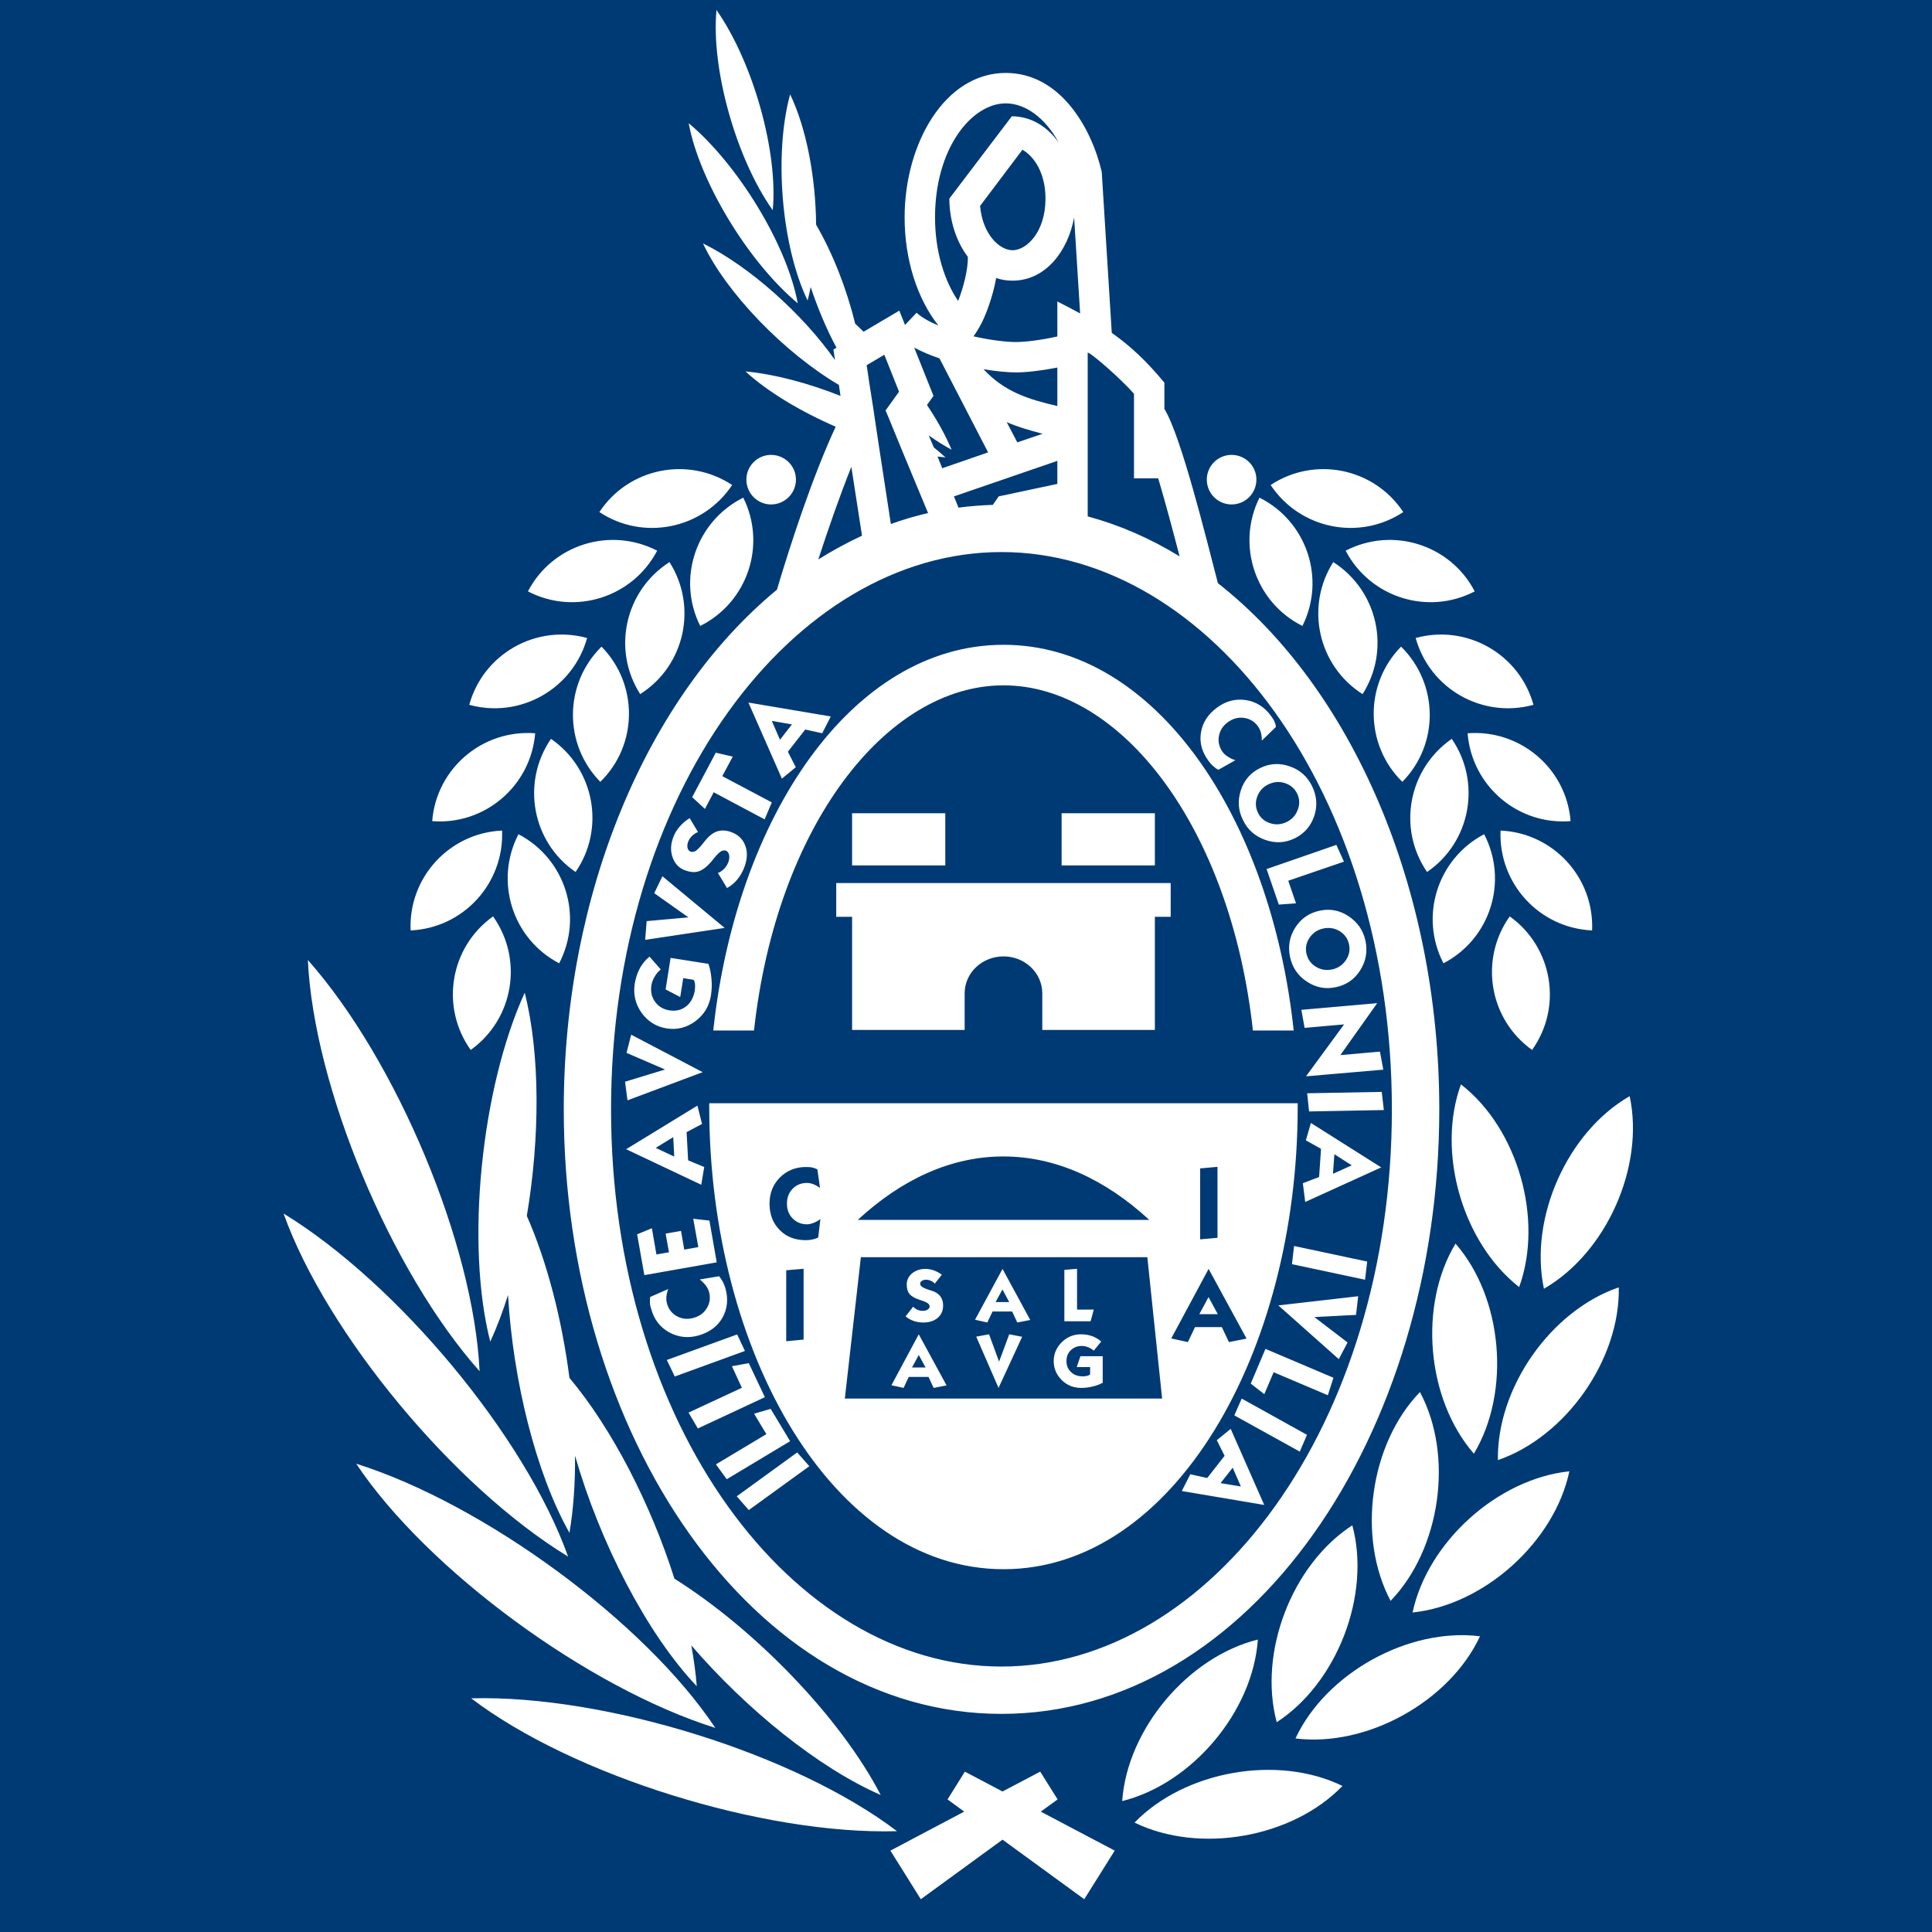 <?xml version="1.0" ?>
<svg xmlns="http://www.w3.org/2000/svg"  version="1.2" viewBox="0 0 500 500" baseProfile="tiny-ps">
	
  
	<rect x="0" y="0" width="500" height="500" fill="#808080" stroke="none"/>
	
  
	<title>logoAytoElche</title>
	
  
	<g>
		
    
		<polyline points="0,0 500,0 500,500 0,500  " fill="#003A75"/>
		
    
		<g>
			
      
			<path d="M274.022,36.948c-3.596-6.605-8.782-10.197-13.737-10.197c-8.807,0-18.301,11.604-18.301,29.495    c0,8.698,2.371,16.35,5.98,21.631c1.359-3.417,2.622-8.307,2.502-11.423c-3.091-4.067-4.775-9.632-4.775-15.063L261.86,30.09    C266.984,30.125,271.149,32.857,274.022,36.948L274.022,36.948z M253.644,53.298c0.673,7.472,5.1,11.465,8.408,11.465    c3.588,0,8.521-4.668,8.521-13.373c0-6.67-2.986-10.954-5.97-12.638L253.644,53.298L253.644,53.298z M246.268,116.389    c-1.913-1.035-3.922-2.298-5.908-3.692l1.3,3.079c1.083,0.867,2.081,1.734,3.031,2.599c-0.697-0.072-1.372-0.144-2.056-0.223    l1.214,3.027l11.875-4.103L243.14,92.748c-2.309-0.782-4.56-1.72-6.545-2.791l4.993,12.5l-1.685,2.358    C242.538,108.744,244.716,112.66,246.268,116.389L246.268,116.389z M273.64,95.124c-4.225,0.83-8.085,1.258-10.721,1.258    c-1.972,0-4.969-0.253-8.386-0.83c5.474,5.895,11.658,7.801,19.106,9.522V95.124L273.64,95.124z M263.279,114.489l6.546-2.226    c-3.309-0.867-6.4-1.757-9.288-3.015L263.279,114.489L263.279,114.489z M251.947,87.045c4.246,0.962,8.385,1.474,10.972,1.474    c2.37,0,6.4-0.476,10.721-1.443v-9.054c2.105,1.07,4.053,2.081,5.896,3.093l-1.553-24.834    c-1.589,8.663-7.364,16.352-15.931,16.352c-1.466,0-2.909-0.217-4.246-0.686c-0.902,5.101-2.876,10.131-4.162,12.397    C253.198,85.133,252.645,86.071,251.947,87.045L251.947,87.045z M248.06,131.38c2.912-0.396,5.895-0.614,8.878-0.722l1.518-2.19    l15.184-3.236v-4.168v-1.792l-26.758,9.197L248.06,131.38L248.06,131.38z M230.555,135.616c3.165-1.143,6.366-2.083,9.625-2.84    l-6.833-16.453l-3.296-8.049l-0.867-2.04l1.288-1.805l2.201-3.056l-3.813-9.56l-4.572,2.702l0.288,1.9l0.336,2.298l1.18,7.52    l0.216,1.504l1.035,6.9L230.555,135.616L230.555,135.616z M211.775,144.783c3.681-2.304,7.459-4.349,11.31-6.148l-2.756-17.817    C217.285,128.433,214.289,137.047,211.775,144.783L211.775,144.783z M315.194,150.926c34.664,27.196,57.293,78.871,57.293,136.176    c0,84.328-48.991,156.449-113.31,156.449c-64.332,0-113.274-72.121-113.274-156.449c0-56.12,21.68-106.862,55.163-134.486    c3.597-12.043,9.228-29.321,15.208-42.182c-9.168-3.994-17.626-9.059-23.341-14.305c7.52,0.687,16.218,3.02,24.592,6.329    l-0.421-2.839c-14.101-8.302-29.2-23.857-35.167-36.618c12.102,5.968,25.842,18.318,34.156,30.181l-0.398-2.719l0.794-0.469    c-2.599-4.818-4.848-10.214-6.689-15.713c-0.229,1.228-0.504,2.376-0.793,3.489c-6.727-13.944-8.783-37.801-4.524-53.352    c4.246,8.8,6.617,21.589,6.725,33.729c4.356,7.514,7.94,16.675,10.094,25.591c0.687,0.687,1.42,1.396,2.19,2.118l9.251-5.462    l1.479,3.705l2.984-3.164c1.324,1.214,3.296,2.334,5.643,3.302c-5.474-6.936-8.735-17.03-8.735-27.99    c0-19.045,10.384-37.37,26.169-37.37c14.137,0,22.198,14.27,24.845,25.584l2.598,41.683c4.752,3.344,8.952,7.254,13.62,12.898    v6.791C305.665,112.84,312.066,138.925,315.194,150.926L315.194,150.926z M281.496,133.642    c8.361,2.263,16.302,5.751,23.786,10.347c-1.648-6.327-3.634-13.799-5.534-20.188h-6.271v-21.884    c-3.078-3.597-11.355-10.853-11.981-10.636V133.642L281.496,133.642z M259.178,142.871c-54.057,0-101.039,62.527-101.039,144.231    c0,81.717,46.982,144.199,101.039,144.199c54.045,0,101.038-62.482,101.038-144.199    C360.216,205.397,313.223,142.871,259.178,142.871L259.178,142.871z M319.73,196.735l-4.416,2.49    c-0.445-0.223-0.878-0.542-1.334-0.938c-0.471-0.434-0.867-0.867-1.217-1.371c-1.745-2.371-2.382-4.813-1.947-7.399    c0.433-2.551,1.827-4.705,4.211-6.431c2.297-1.69,4.774-2.298,7.421-1.9c2.672,0.426,4.826,1.798,6.486,4.096    c0.432,0.571,0.722,1.035,0.902,1.468c0.181,0.469,0.325,0.902,0.386,1.364l-3.659,3.556c0-1.546-0.325-2.767-1.009-3.694    c-0.902-1.263-2.13-1.978-3.599-2.188c-1.468-0.223-2.876,0.168-4.175,1.106c-1.288,0.939-2.081,2.153-2.333,3.634    c-0.254,1.467,0.082,2.828,0.974,4.091c0.351,0.469,0.831,0.902,1.444,1.251C318.468,196.277,319.08,196.56,319.73,196.735    L319.73,196.735z M333.001,212.729c1.396-0.679,2.346-1.762,2.876-3.201c0.542-1.443,0.468-2.808-0.169-4.131    c-0.662-1.36-1.731-2.263-3.175-2.732c-1.433-0.469-2.877-0.355-4.285,0.331c-1.408,0.667-2.321,1.714-2.874,3.158    c-0.53,1.432-0.459,2.827,0.181,4.163c0.648,1.366,1.695,2.261,3.164,2.73C330.162,213.519,331.57,213.409,333.001,212.729    L333.001,212.729z M335.046,216.971c-2.441,1.185-4.993,1.323-7.626,0.385c-2.625-0.932-4.562-2.653-5.739-5.125    c-1.264-2.514-1.408-5.113-0.542-7.725c0.854-2.634,2.552-4.572,5.028-5.75c2.478-1.228,5.043-1.335,7.665-0.403    c2.611,0.897,4.536,2.629,5.75,5.144s1.408,5.065,0.542,7.682C339.222,213.842,337.537,215.75,335.046,216.971L335.046,216.971z     M335.407,233.784l-4.452,0.32l-3.163-9.193l18.058-6.256l1.963,4.344l-14.415,4.933L335.407,233.784L335.407,233.784z     M345.729,255.48c-2.693,0.58-5.174,0.115-7.506-1.438c-2.347-1.531-3.779-3.661-4.367-6.393c-0.566-2.729-0.145-5.245,1.37-7.615    c1.493-2.333,3.599-3.771,6.292-4.345c2.671-0.582,5.187-0.106,7.508,1.433c2.311,1.547,3.79,3.669,4.367,6.401    c0.566,2.727,0.096,5.28-1.384,7.616C350.52,253.474,348.425,254.912,345.729,255.48L345.729,255.48z M344.767,250.888    c1.493-0.325,2.696-1.121,3.549-2.406c0.867-1.258,1.107-2.625,0.82-4.063c-0.314-1.471-1.107-2.592-2.395-3.416    c-1.299-0.788-2.696-1.036-4.247-0.713c-1.504,0.317-2.696,1.115-3.563,2.368c-0.864,1.258-1.144,2.625-0.829,4.096    c0.326,1.477,1.119,2.62,2.406,3.413C341.772,250.959,343.202,251.21,344.767,250.888L344.767,250.888z M337.993,278.554    l9.855-13.442l-10.216,0.902l-0.843-4.67l19.625-1.723l-9.529,13.439l10.237-0.902l0.878,4.667L337.993,278.554L337.993,278.554z     M337.788,311.073l-0.612-4.854l4.211-1.613l0.492-7.295l-3.921-2.196l1.299-4.489l18.203,11.498L337.788,311.073L337.788,311.073    z M344.972,303.778l4.861-2.19l-4.5-2.877L344.972,303.778L344.972,303.778z M338.789,287.643l-0.495-4.703l19.3-0.363    l0.541,4.705L338.789,287.643L338.789,287.643z M334.359,327.165l0.542-4.703l18.927,4.025l-0.555,4.703L334.359,327.165    L334.359,327.165z M346.476,351.744l-15.641-13.906l20.658-2.371l-0.553,4.826l-10.781,0.563l8.592,6.576L346.476,351.744    L346.476,351.744z M305.846,385.878l2.204-4.343l4.377,0.974l4.501-5.75l-2.021-4.025l3.596-2.947l8.676,19.69L305.846,385.878    L305.846,385.878z M315.881,383.832l5.258,0.867l-2.119-4.861L315.881,383.832L315.881,383.832z M327.201,360.807l-3.511-2.732    l3.812-8.987l17.59,7.47l-1.443,4.531l-14.027-5.961L327.201,360.807L327.201,360.807z M319.44,366.297l1.914-4.348l16.894,9.385    l-1.865,4.342L319.44,366.297L319.44,366.297z M298.881,237.268v29.282h-29.14v-9.485c0-5.28-4.501-9.551-10.021-9.551    c-5.571,0-10.071,4.271-10.071,9.551v9.485h-29.128v-29.282h-4.103v-8.735h86.554v8.735H298.881L298.881,237.268z     M220.521,223.979v-13.511h24.123v13.511H220.521L220.521,223.979z M274.745,223.979v-13.511h24.136v13.511H274.745    L274.745,223.979z M259.72,177.365c-30.572,0-58.833,36.833-64.585,89.333h-10.54c5.872-54.942,35.709-99.825,75.125-99.825    c39.402,0,69.215,44.882,75.086,99.825h-10.553C318.503,214.198,290.243,177.365,259.72,177.365L259.72,177.365z M315.088,320.343    v-18.364l-4.49,0.402v18.361L315.088,320.343L315.088,320.343z M322.607,346.429l-9.819-18.041l-9.672,18.003l4.307,0.94    l1.852-3.88h6.932l1.84,3.88L322.607,346.429L322.607,346.429z M207.973,346.681v-18.323l-4.5,0.391v18.359L207.973,346.681    L207.973,346.681z M212.316,315.489c-0.542,0.402-1.072,0.728-1.734,0.974c-0.602,0.249-1.214,0.391-1.744,0.391    c-1.515,0-2.73-0.541-3.718-1.539c-0.998-1.009-1.456-2.303-1.456-3.814c0-1.539,0.458-2.803,1.456-3.842    c0.987-1.006,2.203-1.512,3.718-1.512c1.072,0,2.178,0.435,3.381,1.263l-0.685-4.788c-0.398-0.21-0.831-0.347-1.263-0.456    c-0.446-0.115-0.975-0.146-1.661-0.146c-2.683,0-4.945,0.897-6.75,2.696c-1.792,1.786-2.707,4.056-2.707,6.784    c0,2.768,0.867,5.066,2.636,6.828c1.72,1.764,3.981,2.63,6.749,2.63c0.59,0,1.167-0.073,1.733-0.181    c0.577-0.145,1.07-0.289,1.479-0.506L212.316,315.489L212.316,315.489z M222.794,325.366l-4.151,36.583h82.113l-3.825-36.583    H222.794L222.794,325.366z M221.989,315.711h75.448c-11.43-10.527-24.208-16.423-37.768-16.423    C246.16,299.288,233.382,305.184,221.989,315.711L221.989,315.711z M335.842,285.521v0.979    c0,63.524-32.077,119.609-76.122,119.609c-44.095,0-76.17-56.085-76.17-119.609v-0.979H335.842L335.842,285.521z M315.17,340.112    h-4.788l2.382-4.43L315.17,340.112L315.17,340.112z M283.06,338.92l-0.807,3.02h-6.797v-13.295l3.283-0.287v10.563H283.06    L283.06,338.92z M266.624,341.608l-3.345,0.656l-1.334-2.853h-5.067l-1.369,2.853l-3.165-0.722l7.11-13.155L266.624,341.608    L266.624,341.608z M261.188,336.977l-1.758-3.266l-1.77,3.266H261.188L261.188,336.977z M244.079,337.838    c0,1.372-0.47,2.406-1.42,3.237c-0.925,0.793-2.178,1.189-3.729,1.189c-1.768,0-3.296-0.542-4.572-1.589l1.985-2.513    c0.217,0.287,0.529,0.536,1,0.757c0.432,0.217,0.938,0.326,1.515,0.326c0.481,0,0.867-0.109,1.228-0.326    c0.325-0.221,0.506-0.506,0.506-0.793c0-0.398-0.253-0.76-0.807-1.047c-0.386-0.211-0.998-0.465-1.865-0.711    c-1.179-0.396-2.045-0.902-2.551-1.479c-0.469-0.612-0.709-1.395-0.709-2.478c0-1.107,0.458-2.083,1.396-2.876    c0.938-0.747,2.081-1.148,3.454-1.148c0.757,0,1.467,0.15,2.189,0.401c0.722,0.255,1.408,0.638,2.045,1.113l-1.828,2.3    c-0.18-0.211-0.458-0.471-0.891-0.681c-0.432-0.217-0.914-0.331-1.372-0.331c-0.433,0-0.794,0.114-1.07,0.295    c-0.301,0.181-0.446,0.421-0.446,0.717c0,0.317,0.169,0.612,0.542,0.858c0.325,0.254,1.107,0.577,2.298,0.933    c1.047,0.284,1.805,0.787,2.346,1.438C243.813,336.082,244.079,336.91,244.079,337.838L244.079,337.838z M285.382,357.858    c-0.782,0.421-1.636,0.752-2.611,0.963c-0.987,0.257-1.95,0.366-2.948,0.366c-1.985,0-3.634-0.646-5.039-2.016    c-1.362-1.367-2.084-2.982-2.084-4.927c0-1.896,0.722-3.52,2.084-4.878c1.405-1.373,3.054-2.051,4.993-2.051    c1.082,0,2.092,0.18,3.019,0.533c0.793,0.325,1.553,0.76,2.201,1.337l-1.937,2.37c-0.435-0.398-0.902-0.686-1.479-0.896    c-0.531-0.225-1.083-0.331-1.625-0.331c-1.143,0-2.083,0.396-2.841,1.118c-0.757,0.717-1.118,1.685-1.118,2.798    c0,1.184,0.396,2.124,1.192,2.847c0.757,0.757,1.791,1.112,3.104,1.112c0.386,0,0.757-0.068,1.069-0.14    c0.325-0.07,0.579-0.216,0.76-0.366v-1.895h-3.467l0.951-2.812h5.775V357.858L285.382,357.858z M264.532,345.959l-6.111,13.229    l-5.776-13.265l3.32-0.606l2.598,7.073l2.625-7.073L264.532,345.959L264.532,345.959z M244.969,358.542l-3.345,0.646l-1.324-2.847    h-5.113l-1.334,2.847l-3.152-0.687l7.074-13.185L244.969,358.542L244.969,358.542z M239.542,353.91l-1.769-3.248l-1.745,3.248    H239.542L239.542,353.91z M204.953,187.471l-5.209-0.902l2.116,4.884L204.953,187.471L204.953,187.471z M215.011,185.418    l-2.226,4.349l-4.391-0.968l-4.489,5.745l2.045,4.019l-3.597,2.947l-8.663-19.688L215.011,185.418L215.011,185.418z     M189.637,195.808l-2.707,5.059l12.813,6.792l-1.854,4.392l-13.185-7.014l-2.263,4.312l-3.309-3.049l6.113-11.502L189.637,195.808    L189.637,195.808z M189.336,215.383c1.805,0.685,2.983,1.876,3.561,3.524c0.614,1.654,0.506,3.514-0.289,5.607    c-0.926,2.37-2.406,4.168-4.452,5.317l-2.369-3.921c0.492-0.133,0.998-0.47,1.515-0.962c0.542-0.506,0.927-1.12,1.215-1.877    c0.205-0.602,0.289-1.215,0.181-1.787c-0.121-0.584-0.409-0.938-0.794-1.119c-0.542-0.18-1.154-0.042-1.805,0.535    c-0.492,0.434-1.143,1.155-1.9,2.16c-1.191,1.401-2.298,2.268-3.344,2.629c-1.035,0.354-2.263,0.246-3.669-0.295    c-1.504-0.577-2.551-1.69-3.128-3.339c-0.579-1.654-0.506-3.417,0.216-5.251c0.361-1.005,0.938-1.901,1.66-2.725    c0.711-0.831,1.577-1.546,2.551-2.155l2.166,3.622c-0.409,0.108-0.877,0.403-1.419,0.867c-0.494,0.433-0.902,1.005-1.143,1.647    c-0.229,0.578-0.253,1.12-0.145,1.588c0.108,0.469,0.361,0.782,0.747,0.938c0.444,0.175,0.913,0.103,1.419-0.222    c0.542-0.355,1.324-1.222,2.431-2.653c0.986-1.227,2.021-2.021,3.139-2.376C186.833,214.805,188.049,214.877,189.336,215.383    L189.336,215.383z M171.433,226.776l16.11,13.366l-20.574,3.095l0.386-4.851l10.804-0.974l-8.843-6.257L171.433,226.776    L171.433,226.776z M183.332,249.444c0.433,1.154,0.686,2.489,0.794,3.916c0.157,1.438,0.072,2.844-0.133,4.24    c-0.444,2.803-1.805,5.029-4.03,6.691c-2.237,1.646-4.716,2.297-7.423,1.865c-2.719-0.436-4.885-1.8-6.509-4.059    c-1.6-2.267-2.19-4.773-1.757-7.552c0.265-1.542,0.722-2.909,1.408-4.128c0.649-1.118,1.443-2.045,2.406-2.838l2.911,3.309    c-0.613,0.503-1.143,1.118-1.575,1.87c-0.433,0.716-0.722,1.474-0.842,2.23c-0.24,1.613,0.048,3.052,0.95,4.271    c0.854,1.214,2.129,1.975,3.73,2.226c1.672,0.252,3.091-0.071,4.319-1.044c1.191-0.93,1.938-2.336,2.238-4.129    c0.06-0.577,0.096-1.113,0.06-1.581c-0.06-0.5-0.181-0.869-0.361-1.148l-2.695-0.435l-0.782,4.892l-3.779-1.979l1.288-8.159    L183.332,249.444L183.332,249.444z M163.349,267.78l18.503,9.696l-19.455,7.292l-0.637-4.815l10.359-3.163l-9.974-4.307    L163.349,267.78L163.349,267.78z M180.494,286.133l1.191,4.747l-3.995,2.116l0.398,7.293l4.162,1.73l-0.757,4.597l-19.443-9.198    L180.494,286.133L180.494,286.133z M174.237,294.295l-4.536,2.768l4.788,2.264L174.237,294.295L174.237,294.295z M179.411,315.41    l4.187,0.481l1.89,10.806l-18.733,3.309l-1.865-10.565l3.814-1.575l1.178,6.787l3.249-0.566l-0.867-4.826l3.982-0.708l0.842,4.849    l3.634-0.656L179.411,315.41L179.411,315.41z M181.106,331.125l4.993-0.832c0.325,0.361,0.614,0.832,0.939,1.373    c0.288,0.536,0.504,1.107,0.685,1.685c0.794,2.803,0.542,5.349-0.722,7.62c-1.263,2.262-3.332,3.796-6.147,4.627    c-2.731,0.793-5.283,0.506-7.665-0.782c-2.333-1.299-3.922-3.309-4.667-6.075c-0.217-0.643-0.325-1.223-0.325-1.695    c-0.025-0.46,0-0.928,0.072-1.397l4.667-2.046c-0.529,1.403-0.637,2.661-0.313,3.766c0.421,1.512,1.3,2.595,2.624,3.309    c1.336,0.687,2.73,0.831,4.319,0.369c1.539-0.44,2.682-1.302,3.417-2.595c0.759-1.294,0.915-2.688,0.494-4.173    c-0.181-0.566-0.469-1.143-0.902-1.723C182.105,332.021,181.647,331.551,181.106,331.125L181.106,331.125z M190.78,345.352    l2.008,4.276l-18.155,6.612l-2.058-4.277L190.78,345.352L190.78,345.352z M189.42,353.574l4.368-0.788l4.162,8.808l-17.348,8.091    l-2.406-4.104l13.799-6.423L189.42,353.574L189.42,353.574z M195.16,365.87l4.283-1.263l5.041,8.372l-16.399,9.844l-2.803-3.845    l13.054-7.825L195.16,365.87L195.16,365.87z M206.312,375.892l3.141,3.563l-15.664,11.35l-3.117-3.56L206.312,375.892    L206.312,375.892z M363.163,132.523c-11.394,7.544-26.744,4.392-34.324-7.002C340.269,117.978,355.608,121.099,363.163,132.523    L363.163,132.523z M337.066,161.995c-12.223-6.106-17.19-20.983-11.115-33.201C338.174,134.9,343.181,149.741,337.066,161.995    L337.066,161.995z M381.656,153.049c-12.127,6.316-27.084,1.576-33.4-10.527C360.396,136.229,375.364,140.94,381.656,153.049    L381.656,153.049z M352.636,179.638c-11.55-7.339-14.93-22.644-7.59-34.169C356.558,152.821,359.976,168.101,352.636,179.638    L352.636,179.638z M396.862,182.405c-13.196,3.627-26.83-4.097-30.486-17.29C379.537,161.489,393.206,169.207,396.862,182.405    L396.862,182.405z M362.923,202.34c-9.745-9.553-9.901-25.259-0.325-34.992C372.343,176.943,372.523,192.595,362.923,202.34    L362.923,202.34z M406.465,212.507c-13.669,1.083-25.566-9.119-26.649-22.739C393.446,188.727,405.394,198.9,406.465,212.507    L406.465,212.507z M369.324,225.67c-7.749-11.286-4.849-26.668,6.388-34.458C383.447,202.485,380.62,217.945,369.324,225.67    L369.324,225.67z M412.035,240.792c-13.691-0.612-24.268-12.187-23.69-25.843C402.014,215.564,412.612,227.137,412.035,240.792    L412.035,240.792z M373.57,249.299c-6.306-12.138-1.575-27.047,10.527-33.405C390.403,228.04,385.722,242.983,373.57,249.299    L373.57,249.299z M396.501,271.723c-11.15-7.968-13.702-23.421-5.786-34.562C401.833,245.113,404.455,260.583,396.501,271.723    L396.501,271.723z M325.155,124.114c0,3.562-2.873,6.437-6.423,6.437c-3.538,0-6.412-2.875-6.412-6.437    c0-3.519,2.874-6.389,6.412-6.389C322.282,117.725,325.155,120.595,325.155,124.114L325.155,124.114z M269.21,458.5l4.501,7.188    l-4.355,3.158l19.13,10.093l-7.881,12.578l-21.15-15.416l-21.15,15.416l-7.87-12.578l19.106-10.093l-4.319-3.158l4.487-7.188    l9.745,5.135L269.21,458.5L269.21,458.5z M147.371,396.695c-8.723-15.521-14.593-39.416-15.894-61.546    c-1.359,4.307-2.898,8.367-4.595,12.072c-6.437-25.085-2.419-65.475,8.915-90.308c4.019,15.777,3.958,37.562,0.542,57.752    c5.257,11.922,9.107,26.906,11.032,41.93c11.009,13.089,21.08,32.735,27.167,51.961c20.814,13.078,42.915,35.817,53.382,55.98    c-16.062-7.008-34.733-22.129-49.002-38.702c0.649,3.67,1.143,7.181,1.407,10.563c-13.029-13.729-25.108-37.333-31.51-59.681    C148.887,383.832,148.406,390.584,147.371,396.695L147.371,396.695z M232.143,473.911c-34.674,0.974-83.978-14.413-110.194-34.385    C156.647,438.588,205.951,453.975,232.143,473.911L232.143,473.911z M185.125,447.183c-33.086-10.388-74.678-40.972-92.941-68.379    C125.27,389.222,166.898,419.771,185.125,447.183L185.125,447.183z M147.022,402.842c-29.597-18.033-62.527-57.774-73.644-88.791    C102.976,332.164,135.978,371.861,147.022,402.842L147.022,402.842z M124.115,354.873c-23.017-25.903-42.903-73.553-44.443-106.43    C102.675,274.419,122.599,322.027,124.115,354.873L124.115,354.873z M378.093,280.64c14.738,11.419,21.43,34.921,15.064,52.456    C378.468,321.596,371.706,298.135,378.093,280.64L378.093,280.64z M347.427,462.205c-12.958,13.432-37.01,17.667-53.804,9.48    C306.605,458.281,330.668,454.01,347.427,462.205L347.427,462.205z M325.53,424.317c-1.277,18.618-17.014,37.303-35.106,41.798    C291.723,447.538,307.423,428.824,325.53,424.317L325.53,424.317z M383.026,423.465c-7.881,16.885-29.247,28.749-47.751,26.443    C343.143,433.016,364.512,421.165,383.026,423.465L383.026,423.465z M349.979,394.751c4.872,18.006-3.924,40.791-19.564,50.958    C325.591,427.711,334.324,404.893,349.979,394.751L349.979,394.751z M406.15,380.778c-3.86,18.249-22.017,34.606-40.581,36.536    C369.469,399.065,387.587,382.714,406.15,380.778L406.15,380.778z M367.483,360.265c8.805,16.453,5.354,40.598-7.593,54.037    C351.132,397.838,354.501,373.666,367.483,360.265L367.483,360.265z M418.939,333.17c0.36,18.648-13.655,38.62-31.281,44.707    C387.335,359.218,401.292,339.21,418.939,333.17L418.939,333.17z M376.688,321.847c12.272,14.055,14.339,38.38,4.753,54.365    C369.179,362.13,367.063,337.802,376.688,321.847L376.688,321.847z M421.756,283.691c3.91,18.222-6.016,40.526-22.187,49.834    C395.684,315.279,405.599,292.961,421.756,283.691L421.756,283.691z M199.984,54.411c-9.494-13.397-15.991-36.617-14.558-51.813    C194.871,16.073,201.416,39.246,199.984,54.411L199.984,54.411z M206.457,78.485c-12.801-10.666-25.458-31.552-28.226-46.603    C191.032,42.595,203.689,63.439,206.457,78.485L206.457,78.485z M155.119,132.523c7.544-11.424,22.932-14.545,34.361-7.002    C181.9,136.915,166.538,140.068,155.119,132.523L155.119,132.523z M181.215,161.995c-6.125-12.254-1.083-27.095,11.14-33.201    C198.443,141.011,193.475,155.889,181.215,161.995L181.215,161.995z M136.627,153.049c6.316-12.109,21.295-16.821,33.447-10.527    C163.733,154.625,148.779,159.366,136.627,153.049L136.627,153.049z M165.683,179.638c-7.376-11.538-3.923-26.817,7.58-34.169    C180.602,156.995,177.233,172.299,165.683,179.638L165.683,179.638z M121.443,182.405c3.634-13.199,17.29-20.917,30.5-17.29    C148.273,178.308,134.618,186.033,121.443,182.405L121.443,182.405z M155.359,202.34c-9.565-9.745-9.42-25.397,0.313-34.992    C165.25,177.082,165.142,192.788,155.359,202.34L155.359,202.34z M111.855,212.507c1.07-13.606,12.981-23.78,26.649-22.739    C137.385,203.388,125.474,213.589,111.855,212.507L111.855,212.507z M148.959,225.67c-11.297-7.725-14.101-23.185-6.364-34.458    C153.844,199.001,156.72,214.384,148.959,225.67L148.959,225.67z M106.272,240.792c-0.613-13.655,9.998-25.229,23.666-25.843    C130.504,228.605,119.927,240.18,106.272,240.792L106.272,240.792z M144.711,249.299c-12.114-6.316-16.831-21.26-10.527-33.405    C146.325,222.252,151.041,237.161,144.711,249.299L144.711,249.299z M121.817,271.723c-7.953-11.14-5.366-26.61,5.787-34.562    C135.508,248.301,132.958,263.755,121.817,271.723L121.817,271.723z M193.162,124.114c0-3.519,2.875-6.389,6.389-6.389    c3.549,0,6.437,2.87,6.437,6.389c0,3.562-2.888,6.437-6.437,6.437C196.037,130.551,193.162,127.675,193.162,124.114    L193.162,124.114z" fill="#FFFFFF"/>
			
    
		</g>
		
  
	</g>
	

</svg>
